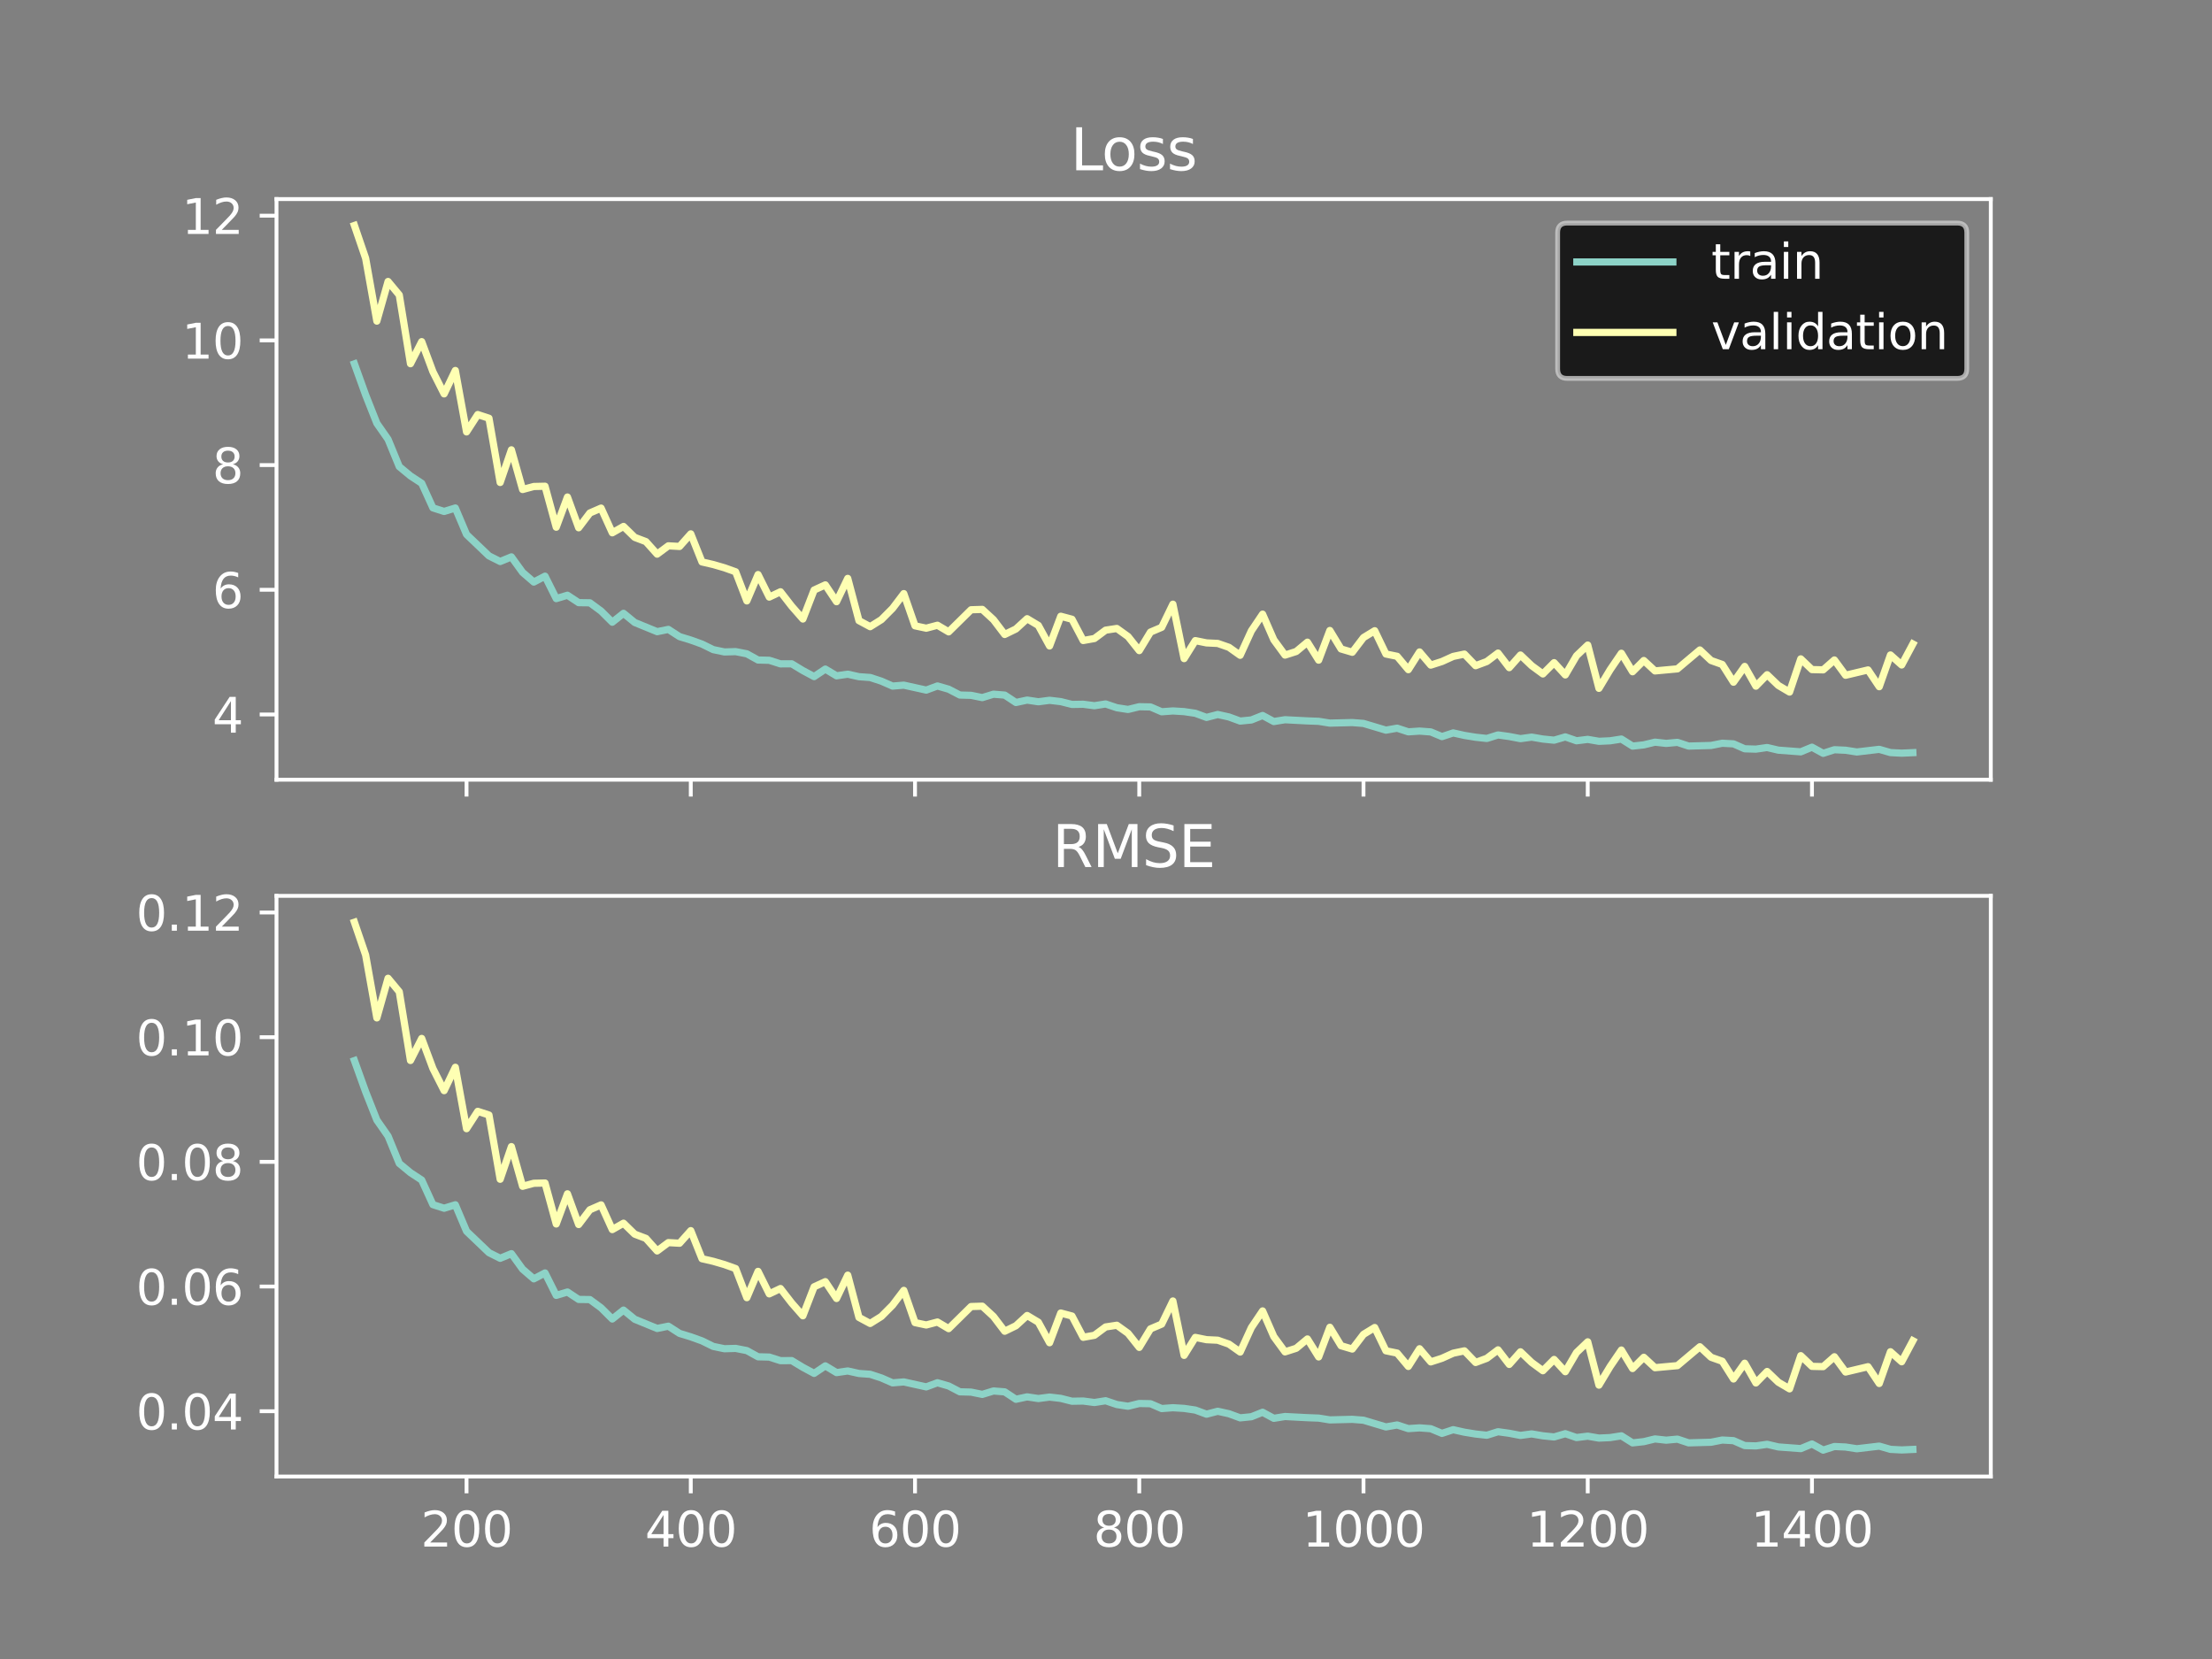 <?xml version="1.0" encoding="utf-8" standalone="no"?>
<!DOCTYPE svg PUBLIC "-//W3C//DTD SVG 1.1//EN"
  "http://www.w3.org/Graphics/SVG/1.1/DTD/svg11.dtd">
<svg height="345.6pt" version="1.1" viewBox="0 0 460.8 345.6" width="460.8pt" xmlns="http://www.w3.org/2000/svg" xmlns:xlink="http://www.w3.org/1999/xlink">
 <rect x="0" y="0" width="460.8" height="345.6" fill="#808080" stroke="none"/>
 <defs>
  <style type="text/css">*{stroke-linecap:butt;stroke-linejoin:round;}</style>
 </defs>
 <g id="figure_1">
  <g id="patch_1">
   <path d="M 0 345.6 
L 460.8 345.6 
L 460.8 0 
L 0 0 
z
" style="fill:none;"/>
  </g>
  <g id="axes_1">
   <g id="patch_2">
    <path d="M 57.6 162.432 
L 414.72 162.432 
L 414.72 41.472 
L 57.6 41.472 
z
" style="fill:none;"/>
   </g>
   <g id="matplotlib.axis_1">
    <g id="xtick_1">
     <g id="line2d_1">
      <defs>
       <path d="M 0 0 
L 0 3.5 
" id="m468073f567" style="stroke:#ffffff;stroke-width:0.8;"/>
      </defs>
      <g>
       <use style="fill:#ffffff;stroke:#ffffff;stroke-width:0.8;" x="97.189" xlink:href="#m468073f567" y="162.432"/>
      </g>
     </g>
    </g>
    <g id="xtick_2">
     <g id="line2d_2">
      <g>
       <use style="fill:#ffffff;stroke:#ffffff;stroke-width:0.8;" x="143.902" xlink:href="#m468073f567" y="162.432"/>
      </g>
     </g>
    </g>
    <g id="xtick_3">
     <g id="line2d_3">
      <g>
       <use style="fill:#ffffff;stroke:#ffffff;stroke-width:0.8;" x="190.615" xlink:href="#m468073f567" y="162.432"/>
      </g>
     </g>
    </g>
    <g id="xtick_4">
     <g id="line2d_4">
      <g>
       <use style="fill:#ffffff;stroke:#ffffff;stroke-width:0.8;" x="237.328" xlink:href="#m468073f567" y="162.432"/>
      </g>
     </g>
    </g>
    <g id="xtick_5">
     <g id="line2d_5">
      <g>
       <use style="fill:#ffffff;stroke:#ffffff;stroke-width:0.8;" x="284.041" xlink:href="#m468073f567" y="162.432"/>
      </g>
     </g>
    </g>
    <g id="xtick_6">
     <g id="line2d_6">
      <g>
       <use style="fill:#ffffff;stroke:#ffffff;stroke-width:0.8;" x="330.754" xlink:href="#m468073f567" y="162.432"/>
      </g>
     </g>
    </g>
    <g id="xtick_7">
     <g id="line2d_7">
      <g>
       <use style="fill:#ffffff;stroke:#ffffff;stroke-width:0.8;" x="377.466" xlink:href="#m468073f567" y="162.432"/>
      </g>
     </g>
    </g>
   </g>
   <g id="matplotlib.axis_2">
    <g id="ytick_1">
     <g id="line2d_8">
      <defs>
       <path d="M 0 0 
L -3.5 0 
" id="m55752c7a0a" style="stroke:#ffffff;stroke-width:0.8;"/>
      </defs>
      <g>
       <use style="fill:#ffffff;stroke:#ffffff;stroke-width:0.8;" x="57.6" xlink:href="#m55752c7a0a" y="148.834"/>
      </g>
     </g>
     <g id="text_1">
      <!-- 4 -->
      <g style="fill:#ffffff;" transform="translate(44.237 152.633)scale(0.1 -0.1)">
       <defs>
        <path d="M 2419 4116 
L 825 1625 
L 2419 1625 
L 2419 4116 
z
M 2253 4666 
L 3047 4666 
L 3047 1625 
L 3713 1625 
L 3713 1100 
L 3047 1100 
L 3047 0 
L 2419 0 
L 2419 1100 
L 313 1100 
L 313 1709 
L 2253 4666 
z
" id="DejaVuSans-34" transform="scale(0.016)"/>
       </defs>
       <use xlink:href="#DejaVuSans-34"/>
      </g>
     </g>
    </g>
    <g id="ytick_2">
     <g id="line2d_9">
      <g>
       <use style="fill:#ffffff;stroke:#ffffff;stroke-width:0.8;" x="57.6" xlink:href="#m55752c7a0a" y="122.859"/>
      </g>
     </g>
     <g id="text_2">
      <!-- 6 -->
      <g style="fill:#ffffff;" transform="translate(44.237 126.658)scale(0.1 -0.1)">
       <defs>
        <path d="M 2113 2584 
Q 1688 2584 1439 2293 
Q 1191 2003 1191 1497 
Q 1191 994 1439 701 
Q 1688 409 2113 409 
Q 2538 409 2786 701 
Q 3034 994 3034 1497 
Q 3034 2003 2786 2293 
Q 2538 2584 2113 2584 
z
M 3366 4563 
L 3366 3988 
Q 3128 4100 2886 4159 
Q 2644 4219 2406 4219 
Q 1781 4219 1451 3797 
Q 1122 3375 1075 2522 
Q 1259 2794 1537 2939 
Q 1816 3084 2150 3084 
Q 2853 3084 3261 2657 
Q 3669 2231 3669 1497 
Q 3669 778 3244 343 
Q 2819 -91 2113 -91 
Q 1303 -91 875 529 
Q 447 1150 447 2328 
Q 447 3434 972 4092 
Q 1497 4750 2381 4750 
Q 2619 4750 2861 4703 
Q 3103 4656 3366 4563 
z
" id="DejaVuSans-36" transform="scale(0.016)"/>
       </defs>
       <use xlink:href="#DejaVuSans-36"/>
      </g>
     </g>
    </g>
    <g id="ytick_3">
     <g id="line2d_10">
      <g>
       <use style="fill:#ffffff;stroke:#ffffff;stroke-width:0.8;" x="57.6" xlink:href="#m55752c7a0a" y="96.884"/>
      </g>
     </g>
     <g id="text_3">
      <!-- 8 -->
      <g style="fill:#ffffff;" transform="translate(44.237 100.683)scale(0.1 -0.1)">
       <defs>
        <path d="M 2034 2216 
Q 1584 2216 1326 1975 
Q 1069 1734 1069 1313 
Q 1069 891 1326 650 
Q 1584 409 2034 409 
Q 2484 409 2743 651 
Q 3003 894 3003 1313 
Q 3003 1734 2745 1975 
Q 2488 2216 2034 2216 
z
M 1403 2484 
Q 997 2584 770 2862 
Q 544 3141 544 3541 
Q 544 4100 942 4425 
Q 1341 4750 2034 4750 
Q 2731 4750 3128 4425 
Q 3525 4100 3525 3541 
Q 3525 3141 3298 2862 
Q 3072 2584 2669 2484 
Q 3125 2378 3379 2068 
Q 3634 1759 3634 1313 
Q 3634 634 3220 271 
Q 2806 -91 2034 -91 
Q 1263 -91 848 271 
Q 434 634 434 1313 
Q 434 1759 690 2068 
Q 947 2378 1403 2484 
z
M 1172 3481 
Q 1172 3119 1398 2916 
Q 1625 2713 2034 2713 
Q 2441 2713 2670 2916 
Q 2900 3119 2900 3481 
Q 2900 3844 2670 4047 
Q 2441 4250 2034 4250 
Q 1625 4250 1398 4047 
Q 1172 3844 1172 3481 
z
" id="DejaVuSans-38" transform="scale(0.016)"/>
       </defs>
       <use xlink:href="#DejaVuSans-38"/>
      </g>
     </g>
    </g>
    <g id="ytick_4">
     <g id="line2d_11">
      <g>
       <use style="fill:#ffffff;stroke:#ffffff;stroke-width:0.8;" x="57.6" xlink:href="#m55752c7a0a" y="70.909"/>
      </g>
     </g>
     <g id="text_4">
      <!-- 10 -->
      <g style="fill:#ffffff;" transform="translate(37.875 74.708)scale(0.1 -0.1)">
       <defs>
        <path d="M 794 531 
L 1825 531 
L 1825 4091 
L 703 3866 
L 703 4441 
L 1819 4666 
L 2450 4666 
L 2450 531 
L 3481 531 
L 3481 0 
L 794 0 
L 794 531 
z
" id="DejaVuSans-31" transform="scale(0.016)"/>
        <path d="M 2034 4250 
Q 1547 4250 1301 3770 
Q 1056 3291 1056 2328 
Q 1056 1369 1301 889 
Q 1547 409 2034 409 
Q 2525 409 2770 889 
Q 3016 1369 3016 2328 
Q 3016 3291 2770 3770 
Q 2525 4250 2034 4250 
z
M 2034 4750 
Q 2819 4750 3233 4129 
Q 3647 3509 3647 2328 
Q 3647 1150 3233 529 
Q 2819 -91 2034 -91 
Q 1250 -91 836 529 
Q 422 1150 422 2328 
Q 422 3509 836 4129 
Q 1250 4750 2034 4750 
z
" id="DejaVuSans-30" transform="scale(0.016)"/>
       </defs>
       <use xlink:href="#DejaVuSans-31"/>
       <use x="63.623" xlink:href="#DejaVuSans-30"/>
      </g>
     </g>
    </g>
    <g id="ytick_5">
     <g id="line2d_12">
      <g>
       <use style="fill:#ffffff;stroke:#ffffff;stroke-width:0.8;" x="57.6" xlink:href="#m55752c7a0a" y="44.934"/>
      </g>
     </g>
     <g id="text_5">
      <!-- 12 -->
      <g style="fill:#ffffff;" transform="translate(37.875 48.733)scale(0.1 -0.1)">
       <defs>
        <path d="M 1228 531 
L 3431 531 
L 3431 0 
L 469 0 
L 469 531 
Q 828 903 1448 1529 
Q 2069 2156 2228 2338 
Q 2531 2678 2651 2914 
Q 2772 3150 2772 3378 
Q 2772 3750 2511 3984 
Q 2250 4219 1831 4219 
Q 1534 4219 1204 4116 
Q 875 4013 500 3803 
L 500 4441 
Q 881 4594 1212 4672 
Q 1544 4750 1819 4750 
Q 2544 4750 2975 4387 
Q 3406 4025 3406 3419 
Q 3406 3131 3298 2873 
Q 3191 2616 2906 2266 
Q 2828 2175 2409 1742 
Q 1991 1309 1228 531 
z
" id="DejaVuSans-32" transform="scale(0.016)"/>
       </defs>
       <use xlink:href="#DejaVuSans-31"/>
       <use x="63.623" xlink:href="#DejaVuSans-32"/>
      </g>
     </g>
    </g>
   </g>
   <g id="line2d_13">
    <path clip-path="url(#p233d4ed8f0)" d="M 73.833 75.793 
L 76.168 82.276 
L 78.504 88.177 
L 80.84 91.524 
L 83.175 97.209 
L 85.511 99.141 
L 87.847 100.674 
L 90.182 105.796 
L 92.518 106.545 
L 94.854 105.826 
L 97.189 111.339 
L 101.86 115.799 
L 104.196 116.974 
L 106.532 116.008 
L 108.867 119.238 
L 111.203 121.254 
L 113.539 120.026 
L 115.874 124.7 
L 118.21 123.999 
L 120.546 125.542 
L 122.881 125.574 
L 125.217 127.294 
L 127.553 129.618 
L 129.888 127.765 
L 132.224 129.674 
L 136.895 131.588 
L 139.231 131.117 
L 141.566 132.622 
L 143.902 133.337 
L 146.238 134.177 
L 148.573 135.326 
L 150.909 135.813 
L 153.245 135.745 
L 155.58 136.2 
L 157.916 137.492 
L 160.252 137.55 
L 162.587 138.296 
L 164.923 138.283 
L 167.258 139.696 
L 169.594 140.948 
L 171.93 139.384 
L 174.265 140.783 
L 176.601 140.446 
L 178.937 140.967 
L 181.272 141.135 
L 183.608 141.899 
L 185.944 142.923 
L 188.279 142.73 
L 192.951 143.762 
L 195.286 142.9 
L 197.622 143.572 
L 199.958 144.788 
L 202.293 144.85 
L 204.629 145.326 
L 206.964 144.612 
L 209.3 144.799 
L 211.636 146.343 
L 213.971 145.84 
L 216.307 146.19 
L 218.643 145.885 
L 220.978 146.159 
L 223.314 146.747 
L 225.65 146.709 
L 227.985 147.014 
L 230.321 146.649 
L 232.657 147.434 
L 234.992 147.793 
L 237.328 147.222 
L 239.663 147.267 
L 241.999 148.276 
L 244.335 148.101 
L 246.67 148.244 
L 249.006 148.588 
L 251.342 149.449 
L 253.677 148.841 
L 256.013 149.356 
L 258.349 150.212 
L 260.684 149.979 
L 263.02 149.049 
L 265.356 150.31 
L 267.691 149.933 
L 272.362 150.177 
L 274.698 150.265 
L 277.034 150.638 
L 281.705 150.522 
L 284.041 150.705 
L 288.712 152.103 
L 291.048 151.694 
L 293.383 152.455 
L 295.719 152.299 
L 298.055 152.474 
L 300.39 153.448 
L 302.726 152.68 
L 305.062 153.201 
L 307.397 153.58 
L 309.733 153.836 
L 312.068 153.102 
L 314.404 153.429 
L 316.74 153.873 
L 319.075 153.556 
L 321.411 153.954 
L 323.747 154.192 
L 326.082 153.51 
L 328.418 154.316 
L 330.754 154.027 
L 333.089 154.428 
L 335.425 154.322 
L 337.761 153.957 
L 340.096 155.428 
L 342.432 155.17 
L 344.767 154.604 
L 347.103 154.862 
L 349.439 154.646 
L 351.774 155.421 
L 356.446 155.293 
L 358.781 154.83 
L 361.117 154.959 
L 363.453 155.987 
L 365.788 156.057 
L 368.124 155.722 
L 370.46 156.27 
L 375.131 156.621 
L 377.466 155.654 
L 379.802 156.934 
L 382.138 156.182 
L 384.473 156.288 
L 386.809 156.651 
L 391.48 156.1 
L 393.816 156.775 
L 396.152 156.898 
L 398.487 156.793 
L 398.487 156.793 
" style="fill:none;stroke:#8dd3c7;stroke-linecap:square;stroke-width:1.5;"/>
   </g>
   <g id="line2d_14">
    <path clip-path="url(#p233d4ed8f0)" d="M 73.833 46.97 
L 76.168 53.802 
L 78.504 66.894 
L 80.84 58.639 
L 83.175 61.45 
L 85.511 75.767 
L 87.847 71.174 
L 90.182 77.433 
L 92.518 82.048 
L 94.854 77.181 
L 97.189 89.972 
L 99.525 86.361 
L 101.86 87.125 
L 104.196 100.509 
L 106.532 93.71 
L 108.867 101.975 
L 111.203 101.345 
L 113.539 101.292 
L 115.874 109.825 
L 118.21 103.541 
L 120.546 109.943 
L 122.881 106.863 
L 125.217 105.846 
L 127.553 110.992 
L 129.888 109.665 
L 132.224 111.945 
L 134.559 112.828 
L 136.895 115.438 
L 139.231 113.705 
L 141.566 113.836 
L 143.902 111.215 
L 146.238 117.062 
L 148.573 117.599 
L 150.909 118.279 
L 153.245 119.113 
L 155.58 125.178 
L 157.916 119.696 
L 160.252 124.384 
L 162.587 123.276 
L 164.923 126.285 
L 167.258 128.952 
L 169.594 122.914 
L 171.93 121.843 
L 174.265 125.344 
L 176.601 120.487 
L 178.937 129.292 
L 181.272 130.55 
L 183.608 129.084 
L 185.944 126.735 
L 188.279 123.658 
L 190.615 130.37 
L 192.951 130.866 
L 195.286 130.248 
L 197.622 131.627 
L 202.293 127.024 
L 204.629 126.95 
L 206.964 129.101 
L 209.3 132.171 
L 211.636 131.031 
L 213.971 128.887 
L 216.307 130.288 
L 218.643 134.564 
L 220.978 128.375 
L 223.314 129 
L 225.65 133.432 
L 227.985 133.016 
L 230.321 131.277 
L 232.657 130.92 
L 234.992 132.599 
L 237.328 135.534 
L 239.663 131.677 
L 241.999 130.682 
L 244.335 125.866 
L 246.67 137.2 
L 249.006 133.451 
L 251.342 133.926 
L 253.677 134.037 
L 256.013 134.851 
L 258.349 136.508 
L 260.684 131.407 
L 263.02 127.938 
L 265.356 133.28 
L 267.691 136.467 
L 270.027 135.72 
L 272.362 133.777 
L 274.698 137.521 
L 277.034 131.343 
L 279.369 135.19 
L 281.705 135.881 
L 284.041 132.818 
L 286.376 131.393 
L 288.712 136.243 
L 291.048 136.72 
L 293.383 139.503 
L 295.719 135.814 
L 298.055 138.557 
L 300.39 137.803 
L 302.726 136.744 
L 305.062 136.257 
L 307.397 138.677 
L 309.733 137.808 
L 312.068 136.047 
L 314.404 139.083 
L 316.74 136.453 
L 319.075 138.676 
L 321.411 140.394 
L 323.747 138.044 
L 326.082 140.597 
L 328.418 136.61 
L 330.754 134.378 
L 333.089 143.395 
L 335.425 139.511 
L 337.761 136.085 
L 340.096 139.937 
L 342.432 137.597 
L 344.767 139.765 
L 349.439 139.336 
L 354.11 135.399 
L 356.446 137.596 
L 358.781 138.423 
L 361.117 142.116 
L 363.453 138.83 
L 365.788 142.943 
L 368.124 140.555 
L 370.46 142.791 
L 372.795 144.17 
L 375.131 137.255 
L 377.466 139.488 
L 379.802 139.542 
L 382.138 137.484 
L 384.473 140.668 
L 389.145 139.558 
L 391.48 143.053 
L 393.816 136.44 
L 396.152 138.528 
L 398.487 134.156 
L 398.487 134.156 
" style="fill:none;stroke:#feffb3;stroke-linecap:square;stroke-width:1.5;"/>
   </g>
   <g id="patch_3">
    <path d="M 57.6 162.432 
L 57.6 41.472 
" style="fill:none;stroke:#ffffff;stroke-linecap:square;stroke-linejoin:miter;stroke-width:0.8;"/>
   </g>
   <g id="patch_4">
    <path d="M 414.72 162.432 
L 414.72 41.472 
" style="fill:none;stroke:#ffffff;stroke-linecap:square;stroke-linejoin:miter;stroke-width:0.8;"/>
   </g>
   <g id="patch_5">
    <path d="M 57.6 162.432 
L 414.72 162.432 
" style="fill:none;stroke:#ffffff;stroke-linecap:square;stroke-linejoin:miter;stroke-width:0.8;"/>
   </g>
   <g id="patch_6">
    <path d="M 57.6 41.472 
L 414.72 41.472 
" style="fill:none;stroke:#ffffff;stroke-linecap:square;stroke-linejoin:miter;stroke-width:0.8;"/>
   </g>
   <g id="text_6">
    <!-- Loss -->
    <g style="fill:#ffffff;" transform="translate(222.999 35.472)scale(0.12 -0.12)">
     <defs>
      <path d="M 628 4666 
L 1259 4666 
L 1259 531 
L 3531 531 
L 3531 0 
L 628 0 
L 628 4666 
z
" id="DejaVuSans-4c" transform="scale(0.016)"/>
      <path d="M 1959 3097 
Q 1497 3097 1228 2736 
Q 959 2375 959 1747 
Q 959 1119 1226 758 
Q 1494 397 1959 397 
Q 2419 397 2687 759 
Q 2956 1122 2956 1747 
Q 2956 2369 2687 2733 
Q 2419 3097 1959 3097 
z
M 1959 3584 
Q 2709 3584 3137 3096 
Q 3566 2609 3566 1747 
Q 3566 888 3137 398 
Q 2709 -91 1959 -91 
Q 1206 -91 779 398 
Q 353 888 353 1747 
Q 353 2609 779 3096 
Q 1206 3584 1959 3584 
z
" id="DejaVuSans-6f" transform="scale(0.016)"/>
      <path d="M 2834 3397 
L 2834 2853 
Q 2591 2978 2328 3040 
Q 2066 3103 1784 3103 
Q 1356 3103 1142 2972 
Q 928 2841 928 2578 
Q 928 2378 1081 2264 
Q 1234 2150 1697 2047 
L 1894 2003 
Q 2506 1872 2764 1633 
Q 3022 1394 3022 966 
Q 3022 478 2636 193 
Q 2250 -91 1575 -91 
Q 1294 -91 989 -36 
Q 684 19 347 128 
L 347 722 
Q 666 556 975 473 
Q 1284 391 1588 391 
Q 1994 391 2212 530 
Q 2431 669 2431 922 
Q 2431 1156 2273 1281 
Q 2116 1406 1581 1522 
L 1381 1569 
Q 847 1681 609 1914 
Q 372 2147 372 2553 
Q 372 3047 722 3315 
Q 1072 3584 1716 3584 
Q 2034 3584 2315 3537 
Q 2597 3491 2834 3397 
z
" id="DejaVuSans-73" transform="scale(0.016)"/>
     </defs>
     <use xlink:href="#DejaVuSans-4c"/>
     <use x="53.963" xlink:href="#DejaVuSans-6f"/>
     <use x="115.145" xlink:href="#DejaVuSans-73"/>
     <use x="167.244" xlink:href="#DejaVuSans-73"/>
    </g>
   </g>
   <g id="legend_1">
    <g id="patch_7">
     <path d="M 326.486 78.828 
L 407.72 78.828 
Q 409.72 78.828 409.72 76.828 
L 409.72 48.472 
Q 409.72 46.472 407.72 46.472 
L 326.486 46.472 
Q 324.486 46.472 324.486 48.472 
L 324.486 76.828 
Q 324.486 78.828 326.486 78.828 
z
" style="opacity:0.8;stroke:#cccccc;stroke-linejoin:miter;"/>
    </g>
    <g id="line2d_15">
     <path d="M 328.486 54.57 
L 348.486 54.57 
" style="fill:none;stroke:#8dd3c7;stroke-linecap:square;stroke-width:1.5;"/>
    </g>
    <g id="line2d_16"/>
    <g id="text_7">
     <!-- train -->
     <g style="fill:#ffffff;" transform="translate(356.486 58.07)scale(0.1 -0.1)">
      <defs>
       <path d="M 1172 4494 
L 1172 3500 
L 2356 3500 
L 2356 3053 
L 1172 3053 
L 1172 1153 
Q 1172 725 1289 603 
Q 1406 481 1766 481 
L 2356 481 
L 2356 0 
L 1766 0 
Q 1100 0 847 248 
Q 594 497 594 1153 
L 594 3053 
L 172 3053 
L 172 3500 
L 594 3500 
L 594 4494 
L 1172 4494 
z
" id="DejaVuSans-74" transform="scale(0.016)"/>
       <path d="M 2631 2963 
Q 2534 3019 2420 3045 
Q 2306 3072 2169 3072 
Q 1681 3072 1420 2755 
Q 1159 2438 1159 1844 
L 1159 0 
L 581 0 
L 581 3500 
L 1159 3500 
L 1159 2956 
Q 1341 3275 1631 3429 
Q 1922 3584 2338 3584 
Q 2397 3584 2469 3576 
Q 2541 3569 2628 3553 
L 2631 2963 
z
" id="DejaVuSans-72" transform="scale(0.016)"/>
       <path d="M 2194 1759 
Q 1497 1759 1228 1600 
Q 959 1441 959 1056 
Q 959 750 1161 570 
Q 1363 391 1709 391 
Q 2188 391 2477 730 
Q 2766 1069 2766 1631 
L 2766 1759 
L 2194 1759 
z
M 3341 1997 
L 3341 0 
L 2766 0 
L 2766 531 
Q 2569 213 2275 61 
Q 1981 -91 1556 -91 
Q 1019 -91 701 211 
Q 384 513 384 1019 
Q 384 1609 779 1909 
Q 1175 2209 1959 2209 
L 2766 2209 
L 2766 2266 
Q 2766 2663 2505 2880 
Q 2244 3097 1772 3097 
Q 1472 3097 1187 3025 
Q 903 2953 641 2809 
L 641 3341 
Q 956 3463 1253 3523 
Q 1550 3584 1831 3584 
Q 2591 3584 2966 3190 
Q 3341 2797 3341 1997 
z
" id="DejaVuSans-61" transform="scale(0.016)"/>
       <path d="M 603 3500 
L 1178 3500 
L 1178 0 
L 603 0 
L 603 3500 
z
M 603 4863 
L 1178 4863 
L 1178 4134 
L 603 4134 
L 603 4863 
z
" id="DejaVuSans-69" transform="scale(0.016)"/>
       <path d="M 3513 2113 
L 3513 0 
L 2938 0 
L 2938 2094 
Q 2938 2591 2744 2837 
Q 2550 3084 2163 3084 
Q 1697 3084 1428 2787 
Q 1159 2491 1159 1978 
L 1159 0 
L 581 0 
L 581 3500 
L 1159 3500 
L 1159 2956 
Q 1366 3272 1645 3428 
Q 1925 3584 2291 3584 
Q 2894 3584 3203 3211 
Q 3513 2838 3513 2113 
z
" id="DejaVuSans-6e" transform="scale(0.016)"/>
      </defs>
      <use xlink:href="#DejaVuSans-74"/>
      <use x="39.209" xlink:href="#DejaVuSans-72"/>
      <use x="80.322" xlink:href="#DejaVuSans-61"/>
      <use x="141.602" xlink:href="#DejaVuSans-69"/>
      <use x="169.385" xlink:href="#DejaVuSans-6e"/>
     </g>
    </g>
    <g id="line2d_17">
     <path d="M 328.486 69.249 
L 348.486 69.249 
" style="fill:none;stroke:#feffb3;stroke-linecap:square;stroke-width:1.5;"/>
    </g>
    <g id="line2d_18"/>
    <g id="text_8">
     <!-- validation -->
     <g style="fill:#ffffff;" transform="translate(356.486 72.749)scale(0.1 -0.1)">
      <defs>
       <path d="M 191 3500 
L 800 3500 
L 1894 563 
L 2988 3500 
L 3597 3500 
L 2284 0 
L 1503 0 
L 191 3500 
z
" id="DejaVuSans-76" transform="scale(0.016)"/>
       <path d="M 603 4863 
L 1178 4863 
L 1178 0 
L 603 0 
L 603 4863 
z
" id="DejaVuSans-6c" transform="scale(0.016)"/>
       <path d="M 2906 2969 
L 2906 4863 
L 3481 4863 
L 3481 0 
L 2906 0 
L 2906 525 
Q 2725 213 2448 61 
Q 2172 -91 1784 -91 
Q 1150 -91 751 415 
Q 353 922 353 1747 
Q 353 2572 751 3078 
Q 1150 3584 1784 3584 
Q 2172 3584 2448 3432 
Q 2725 3281 2906 2969 
z
M 947 1747 
Q 947 1113 1208 752 
Q 1469 391 1925 391 
Q 2381 391 2643 752 
Q 2906 1113 2906 1747 
Q 2906 2381 2643 2742 
Q 2381 3103 1925 3103 
Q 1469 3103 1208 2742 
Q 947 2381 947 1747 
z
" id="DejaVuSans-64" transform="scale(0.016)"/>
      </defs>
      <use xlink:href="#DejaVuSans-76"/>
      <use x="59.18" xlink:href="#DejaVuSans-61"/>
      <use x="120.459" xlink:href="#DejaVuSans-6c"/>
      <use x="148.242" xlink:href="#DejaVuSans-69"/>
      <use x="176.025" xlink:href="#DejaVuSans-64"/>
      <use x="239.502" xlink:href="#DejaVuSans-61"/>
      <use x="300.781" xlink:href="#DejaVuSans-74"/>
      <use x="339.99" xlink:href="#DejaVuSans-69"/>
      <use x="367.773" xlink:href="#DejaVuSans-6f"/>
      <use x="428.955" xlink:href="#DejaVuSans-6e"/>
     </g>
    </g>
   </g>
  </g>
  <g id="axes_2">
   <g id="patch_8">
    <path d="M 57.6 307.584 
L 414.72 307.584 
L 414.72 186.624 
L 57.6 186.624 
z
" style="fill:none;"/>
   </g>
   <g id="matplotlib.axis_3">
    <g id="xtick_8">
     <g id="line2d_19">
      <g>
       <use style="fill:#ffffff;stroke:#ffffff;stroke-width:0.8;" x="97.189" xlink:href="#m468073f567" y="307.584"/>
      </g>
     </g>
     <g id="text_9">
      <!-- 200 -->
      <g style="fill:#ffffff;" transform="translate(87.645 322.182)scale(0.1 -0.1)">
       <use xlink:href="#DejaVuSans-32"/>
       <use x="63.623" xlink:href="#DejaVuSans-30"/>
       <use x="127.246" xlink:href="#DejaVuSans-30"/>
      </g>
     </g>
    </g>
    <g id="xtick_9">
     <g id="line2d_20">
      <g>
       <use style="fill:#ffffff;stroke:#ffffff;stroke-width:0.8;" x="143.902" xlink:href="#m468073f567" y="307.584"/>
      </g>
     </g>
     <g id="text_10">
      <!-- 400 -->
      <g style="fill:#ffffff;" transform="translate(134.358 322.182)scale(0.1 -0.1)">
       <use xlink:href="#DejaVuSans-34"/>
       <use x="63.623" xlink:href="#DejaVuSans-30"/>
       <use x="127.246" xlink:href="#DejaVuSans-30"/>
      </g>
     </g>
    </g>
    <g id="xtick_10">
     <g id="line2d_21">
      <g>
       <use style="fill:#ffffff;stroke:#ffffff;stroke-width:0.8;" x="190.615" xlink:href="#m468073f567" y="307.584"/>
      </g>
     </g>
     <g id="text_11">
      <!-- 600 -->
      <g style="fill:#ffffff;" transform="translate(181.071 322.182)scale(0.1 -0.1)">
       <use xlink:href="#DejaVuSans-36"/>
       <use x="63.623" xlink:href="#DejaVuSans-30"/>
       <use x="127.246" xlink:href="#DejaVuSans-30"/>
      </g>
     </g>
    </g>
    <g id="xtick_11">
     <g id="line2d_22">
      <g>
       <use style="fill:#ffffff;stroke:#ffffff;stroke-width:0.8;" x="237.328" xlink:href="#m468073f567" y="307.584"/>
      </g>
     </g>
     <g id="text_12">
      <!-- 800 -->
      <g style="fill:#ffffff;" transform="translate(227.784 322.182)scale(0.1 -0.1)">
       <use xlink:href="#DejaVuSans-38"/>
       <use x="63.623" xlink:href="#DejaVuSans-30"/>
       <use x="127.246" xlink:href="#DejaVuSans-30"/>
      </g>
     </g>
    </g>
    <g id="xtick_12">
     <g id="line2d_23">
      <g>
       <use style="fill:#ffffff;stroke:#ffffff;stroke-width:0.8;" x="284.041" xlink:href="#m468073f567" y="307.584"/>
      </g>
     </g>
     <g id="text_13">
      <!-- 1000 -->
      <g style="fill:#ffffff;" transform="translate(271.316 322.182)scale(0.1 -0.1)">
       <use xlink:href="#DejaVuSans-31"/>
       <use x="63.623" xlink:href="#DejaVuSans-30"/>
       <use x="127.246" xlink:href="#DejaVuSans-30"/>
       <use x="190.869" xlink:href="#DejaVuSans-30"/>
      </g>
     </g>
    </g>
    <g id="xtick_13">
     <g id="line2d_24">
      <g>
       <use style="fill:#ffffff;stroke:#ffffff;stroke-width:0.8;" x="330.754" xlink:href="#m468073f567" y="307.584"/>
      </g>
     </g>
     <g id="text_14">
      <!-- 1200 -->
      <g style="fill:#ffffff;" transform="translate(318.029 322.182)scale(0.1 -0.1)">
       <use xlink:href="#DejaVuSans-31"/>
       <use x="63.623" xlink:href="#DejaVuSans-32"/>
       <use x="127.246" xlink:href="#DejaVuSans-30"/>
       <use x="190.869" xlink:href="#DejaVuSans-30"/>
      </g>
     </g>
    </g>
    <g id="xtick_14">
     <g id="line2d_25">
      <g>
       <use style="fill:#ffffff;stroke:#ffffff;stroke-width:0.8;" x="377.466" xlink:href="#m468073f567" y="307.584"/>
      </g>
     </g>
     <g id="text_15">
      <!-- 1400 -->
      <g style="fill:#ffffff;" transform="translate(364.741 322.182)scale(0.1 -0.1)">
       <use xlink:href="#DejaVuSans-31"/>
       <use x="63.623" xlink:href="#DejaVuSans-34"/>
       <use x="127.246" xlink:href="#DejaVuSans-30"/>
       <use x="190.869" xlink:href="#DejaVuSans-30"/>
      </g>
     </g>
    </g>
   </g>
   <g id="matplotlib.axis_4">
    <g id="ytick_6">
     <g id="line2d_26">
      <g>
       <use style="fill:#ffffff;stroke:#ffffff;stroke-width:0.8;" x="57.6" xlink:href="#m55752c7a0a" y="293.986"/>
      </g>
     </g>
     <g id="text_16">
      <!-- 0.04 -->
      <g style="fill:#ffffff;" transform="translate(28.334 297.785)scale(0.1 -0.1)">
       <defs>
        <path d="M 684 794 
L 1344 794 
L 1344 0 
L 684 0 
L 684 794 
z
" id="DejaVuSans-2e" transform="scale(0.016)"/>
       </defs>
       <use xlink:href="#DejaVuSans-30"/>
       <use x="63.623" xlink:href="#DejaVuSans-2e"/>
       <use x="95.41" xlink:href="#DejaVuSans-30"/>
       <use x="159.033" xlink:href="#DejaVuSans-34"/>
      </g>
     </g>
    </g>
    <g id="ytick_7">
     <g id="line2d_27">
      <g>
       <use style="fill:#ffffff;stroke:#ffffff;stroke-width:0.8;" x="57.6" xlink:href="#m55752c7a0a" y="268.011"/>
      </g>
     </g>
     <g id="text_17">
      <!-- 0.06 -->
      <g style="fill:#ffffff;" transform="translate(28.334 271.81)scale(0.1 -0.1)">
       <use xlink:href="#DejaVuSans-30"/>
       <use x="63.623" xlink:href="#DejaVuSans-2e"/>
       <use x="95.41" xlink:href="#DejaVuSans-30"/>
       <use x="159.033" xlink:href="#DejaVuSans-36"/>
      </g>
     </g>
    </g>
    <g id="ytick_8">
     <g id="line2d_28">
      <g>
       <use style="fill:#ffffff;stroke:#ffffff;stroke-width:0.8;" x="57.6" xlink:href="#m55752c7a0a" y="242.036"/>
      </g>
     </g>
     <g id="text_18">
      <!-- 0.08 -->
      <g style="fill:#ffffff;" transform="translate(28.334 245.835)scale(0.1 -0.1)">
       <use xlink:href="#DejaVuSans-30"/>
       <use x="63.623" xlink:href="#DejaVuSans-2e"/>
       <use x="95.41" xlink:href="#DejaVuSans-30"/>
       <use x="159.033" xlink:href="#DejaVuSans-38"/>
      </g>
     </g>
    </g>
    <g id="ytick_9">
     <g id="line2d_29">
      <g>
       <use style="fill:#ffffff;stroke:#ffffff;stroke-width:0.8;" x="57.6" xlink:href="#m55752c7a0a" y="216.061"/>
      </g>
     </g>
     <g id="text_19">
      <!-- 0.10 -->
      <g style="fill:#ffffff;" transform="translate(28.334 219.86)scale(0.1 -0.1)">
       <use xlink:href="#DejaVuSans-30"/>
       <use x="63.623" xlink:href="#DejaVuSans-2e"/>
       <use x="95.41" xlink:href="#DejaVuSans-31"/>
       <use x="159.033" xlink:href="#DejaVuSans-30"/>
      </g>
     </g>
    </g>
    <g id="ytick_10">
     <g id="line2d_30">
      <g>
       <use style="fill:#ffffff;stroke:#ffffff;stroke-width:0.8;" x="57.6" xlink:href="#m55752c7a0a" y="190.086"/>
      </g>
     </g>
     <g id="text_20">
      <!-- 0.12 -->
      <g style="fill:#ffffff;" transform="translate(28.334 193.885)scale(0.1 -0.1)">
       <use xlink:href="#DejaVuSans-30"/>
       <use x="63.623" xlink:href="#DejaVuSans-2e"/>
       <use x="95.41" xlink:href="#DejaVuSans-31"/>
       <use x="159.033" xlink:href="#DejaVuSans-32"/>
      </g>
     </g>
    </g>
   </g>
   <g id="line2d_31">
    <path clip-path="url(#pbe6fe92cf4)" d="M 73.833 220.944 
L 76.168 227.427 
L 78.504 233.329 
L 80.84 236.676 
L 83.175 242.36 
L 85.511 244.293 
L 87.847 245.827 
L 90.182 250.948 
L 92.518 251.697 
L 94.854 250.979 
L 97.189 256.491 
L 101.86 260.952 
L 104.196 262.126 
L 106.532 261.16 
L 108.867 264.39 
L 111.203 266.405 
L 113.539 265.178 
L 115.874 269.851 
L 118.21 269.151 
L 120.546 270.694 
L 122.881 270.725 
L 125.217 272.446 
L 127.553 274.771 
L 129.888 272.917 
L 132.224 274.826 
L 136.895 276.741 
L 139.231 276.268 
L 141.566 277.773 
L 143.902 278.489 
L 146.238 279.329 
L 148.573 280.479 
L 150.909 280.966 
L 153.245 280.897 
L 155.58 281.353 
L 157.916 282.644 
L 160.252 282.702 
L 162.587 283.449 
L 164.923 283.435 
L 167.258 284.848 
L 169.594 286.101 
L 171.93 284.536 
L 174.265 285.935 
L 176.601 285.598 
L 178.937 286.119 
L 181.272 286.288 
L 183.608 287.05 
L 185.944 288.075 
L 188.279 287.881 
L 192.951 288.914 
L 195.286 288.052 
L 197.622 288.724 
L 199.958 289.94 
L 202.293 290.002 
L 204.629 290.478 
L 206.964 289.763 
L 209.3 289.952 
L 211.636 291.495 
L 213.971 290.992 
L 216.307 291.341 
L 218.643 291.037 
L 220.978 291.31 
L 223.314 291.9 
L 225.65 291.861 
L 227.985 292.166 
L 230.321 291.801 
L 232.657 292.587 
L 234.992 292.945 
L 237.328 292.374 
L 239.663 292.419 
L 241.999 293.428 
L 244.335 293.253 
L 246.67 293.396 
L 249.006 293.74 
L 251.342 294.601 
L 253.677 293.993 
L 256.013 294.508 
L 258.349 295.365 
L 260.684 295.131 
L 263.02 294.201 
L 265.356 295.462 
L 267.691 295.084 
L 272.362 295.33 
L 274.698 295.417 
L 277.034 295.789 
L 281.705 295.674 
L 284.041 295.857 
L 288.712 297.256 
L 291.048 296.845 
L 293.383 297.606 
L 295.719 297.451 
L 298.055 297.626 
L 300.39 298.6 
L 302.726 297.831 
L 305.062 298.353 
L 307.397 298.731 
L 309.733 298.988 
L 312.068 298.253 
L 314.404 298.58 
L 316.74 299.025 
L 319.075 298.708 
L 321.411 299.105 
L 323.747 299.344 
L 326.082 298.662 
L 328.418 299.468 
L 330.754 299.179 
L 333.089 299.581 
L 335.425 299.474 
L 337.761 299.109 
L 340.096 300.579 
L 342.432 300.322 
L 344.767 299.756 
L 347.103 300.014 
L 349.439 299.797 
L 351.774 300.573 
L 356.446 300.445 
L 358.781 299.982 
L 361.117 300.112 
L 363.453 301.139 
L 365.788 301.209 
L 368.124 300.874 
L 370.46 301.422 
L 375.131 301.773 
L 377.466 300.805 
L 379.802 302.086 
L 382.138 301.334 
L 384.473 301.44 
L 386.809 301.803 
L 391.48 301.252 
L 393.816 301.927 
L 396.152 302.049 
L 398.487 301.944 
L 398.487 301.944 
" style="fill:none;stroke:#8dd3c7;stroke-linecap:square;stroke-width:1.5;"/>
   </g>
   <g id="line2d_32">
    <path clip-path="url(#pbe6fe92cf4)" d="M 73.833 192.122 
L 76.168 198.954 
L 78.504 212.046 
L 80.84 203.791 
L 83.175 206.602 
L 85.511 220.918 
L 87.847 216.326 
L 90.182 222.586 
L 92.518 227.2 
L 94.854 222.334 
L 97.189 235.124 
L 99.525 231.513 
L 101.86 232.277 
L 104.196 245.66 
L 106.532 238.862 
L 108.867 247.127 
L 111.203 246.497 
L 113.539 246.444 
L 115.874 254.976 
L 118.21 248.693 
L 120.546 255.095 
L 122.881 252.015 
L 125.217 250.998 
L 127.553 256.144 
L 129.888 254.817 
L 132.224 257.097 
L 134.559 257.98 
L 136.895 260.59 
L 139.231 258.857 
L 141.566 258.988 
L 143.902 256.367 
L 146.238 262.214 
L 148.573 262.751 
L 150.909 263.431 
L 153.245 264.265 
L 155.58 270.33 
L 157.916 264.848 
L 160.252 269.537 
L 162.587 268.427 
L 164.923 271.437 
L 167.258 274.103 
L 169.594 268.066 
L 171.93 266.995 
L 174.265 270.495 
L 176.601 265.639 
L 178.937 274.445 
L 181.272 275.702 
L 183.608 274.237 
L 185.944 271.887 
L 188.279 268.809 
L 190.615 275.521 
L 192.951 276.019 
L 195.286 275.4 
L 197.622 276.78 
L 202.293 272.176 
L 204.629 272.102 
L 206.964 274.252 
L 209.3 277.323 
L 211.636 276.182 
L 213.971 274.039 
L 216.307 275.439 
L 218.643 279.716 
L 220.978 273.528 
L 223.314 274.151 
L 225.65 278.584 
L 227.985 278.168 
L 230.321 276.429 
L 232.657 276.072 
L 234.992 277.751 
L 237.328 280.686 
L 239.663 276.829 
L 241.999 275.834 
L 244.335 271.018 
L 246.67 282.351 
L 249.006 278.603 
L 251.342 279.079 
L 253.677 279.189 
L 256.013 280.003 
L 258.349 281.659 
L 260.684 276.559 
L 263.02 273.09 
L 265.356 278.432 
L 267.691 281.619 
L 270.027 280.872 
L 272.362 278.929 
L 274.698 282.673 
L 277.034 276.495 
L 279.369 280.342 
L 281.705 281.033 
L 284.041 277.971 
L 286.376 276.545 
L 288.712 281.394 
L 291.048 281.872 
L 293.383 284.654 
L 295.719 280.967 
L 298.055 283.709 
L 300.39 282.954 
L 302.726 281.895 
L 305.062 281.408 
L 307.397 283.829 
L 309.733 282.959 
L 312.068 281.199 
L 314.404 284.235 
L 316.74 281.605 
L 319.075 283.828 
L 321.411 285.546 
L 323.747 283.196 
L 326.082 285.749 
L 328.418 281.762 
L 330.754 279.529 
L 333.089 288.548 
L 335.425 284.663 
L 337.761 281.237 
L 340.096 285.089 
L 342.432 282.749 
L 344.767 284.916 
L 349.439 284.488 
L 354.11 280.551 
L 356.446 282.747 
L 358.781 283.575 
L 361.117 287.268 
L 363.453 283.983 
L 365.788 288.096 
L 368.124 285.706 
L 370.46 287.942 
L 372.795 289.323 
L 375.131 282.407 
L 377.466 284.64 
L 379.802 284.694 
L 382.138 282.636 
L 384.473 285.82 
L 389.145 284.71 
L 391.48 288.205 
L 393.816 281.592 
L 396.152 283.68 
L 398.487 279.308 
L 398.487 279.308 
" style="fill:none;stroke:#feffb3;stroke-linecap:square;stroke-width:1.5;"/>
   </g>
   <g id="patch_9">
    <path d="M 57.6 307.584 
L 57.6 186.624 
" style="fill:none;stroke:#ffffff;stroke-linecap:square;stroke-linejoin:miter;stroke-width:0.8;"/>
   </g>
   <g id="patch_10">
    <path d="M 414.72 307.584 
L 414.72 186.624 
" style="fill:none;stroke:#ffffff;stroke-linecap:square;stroke-linejoin:miter;stroke-width:0.8;"/>
   </g>
   <g id="patch_11">
    <path d="M 57.6 307.584 
L 414.72 307.584 
" style="fill:none;stroke:#ffffff;stroke-linecap:square;stroke-linejoin:miter;stroke-width:0.8;"/>
   </g>
   <g id="patch_12">
    <path d="M 57.6 186.624 
L 414.72 186.624 
" style="fill:none;stroke:#ffffff;stroke-linecap:square;stroke-linejoin:miter;stroke-width:0.8;"/>
   </g>
   <g id="text_21">
    <!-- RMSE -->
    <g style="fill:#ffffff;" transform="translate(219.214 180.624)scale(0.12 -0.12)">
     <defs>
      <path d="M 2841 2188 
Q 3044 2119 3236 1894 
Q 3428 1669 3622 1275 
L 4263 0 
L 3584 0 
L 2988 1197 
Q 2756 1666 2539 1819 
Q 2322 1972 1947 1972 
L 1259 1972 
L 1259 0 
L 628 0 
L 628 4666 
L 2053 4666 
Q 2853 4666 3247 4331 
Q 3641 3997 3641 3322 
Q 3641 2881 3436 2590 
Q 3231 2300 2841 2188 
z
M 1259 4147 
L 1259 2491 
L 2053 2491 
Q 2509 2491 2742 2702 
Q 2975 2913 2975 3322 
Q 2975 3731 2742 3939 
Q 2509 4147 2053 4147 
L 1259 4147 
z
" id="DejaVuSans-52" transform="scale(0.016)"/>
      <path d="M 628 4666 
L 1569 4666 
L 2759 1491 
L 3956 4666 
L 4897 4666 
L 4897 0 
L 4281 0 
L 4281 4097 
L 3078 897 
L 2444 897 
L 1241 4097 
L 1241 0 
L 628 0 
L 628 4666 
z
" id="DejaVuSans-4d" transform="scale(0.016)"/>
      <path d="M 3425 4513 
L 3425 3897 
Q 3066 4069 2747 4153 
Q 2428 4238 2131 4238 
Q 1616 4238 1336 4038 
Q 1056 3838 1056 3469 
Q 1056 3159 1242 3001 
Q 1428 2844 1947 2747 
L 2328 2669 
Q 3034 2534 3370 2195 
Q 3706 1856 3706 1288 
Q 3706 609 3251 259 
Q 2797 -91 1919 -91 
Q 1588 -91 1214 -16 
Q 841 59 441 206 
L 441 856 
Q 825 641 1194 531 
Q 1563 422 1919 422 
Q 2459 422 2753 634 
Q 3047 847 3047 1241 
Q 3047 1584 2836 1778 
Q 2625 1972 2144 2069 
L 1759 2144 
Q 1053 2284 737 2584 
Q 422 2884 422 3419 
Q 422 4038 858 4394 
Q 1294 4750 2059 4750 
Q 2388 4750 2728 4690 
Q 3069 4631 3425 4513 
z
" id="DejaVuSans-53" transform="scale(0.016)"/>
      <path d="M 628 4666 
L 3578 4666 
L 3578 4134 
L 1259 4134 
L 1259 2753 
L 3481 2753 
L 3481 2222 
L 1259 2222 
L 1259 531 
L 3634 531 
L 3634 0 
L 628 0 
L 628 4666 
z
" id="DejaVuSans-45" transform="scale(0.016)"/>
     </defs>
     <use xlink:href="#DejaVuSans-52"/>
     <use x="69.482" xlink:href="#DejaVuSans-4d"/>
     <use x="155.762" xlink:href="#DejaVuSans-53"/>
     <use x="219.238" xlink:href="#DejaVuSans-45"/>
    </g>
   </g>
  </g>
 </g>
 <defs>
  <clipPath id="p233d4ed8f0">
   <rect height="120.96" width="357.12" x="57.6" y="41.472"/>
  </clipPath>
  <clipPath id="pbe6fe92cf4">
   <rect height="120.96" width="357.12" x="57.6" y="186.624"/>
  </clipPath>
 </defs>
</svg>
